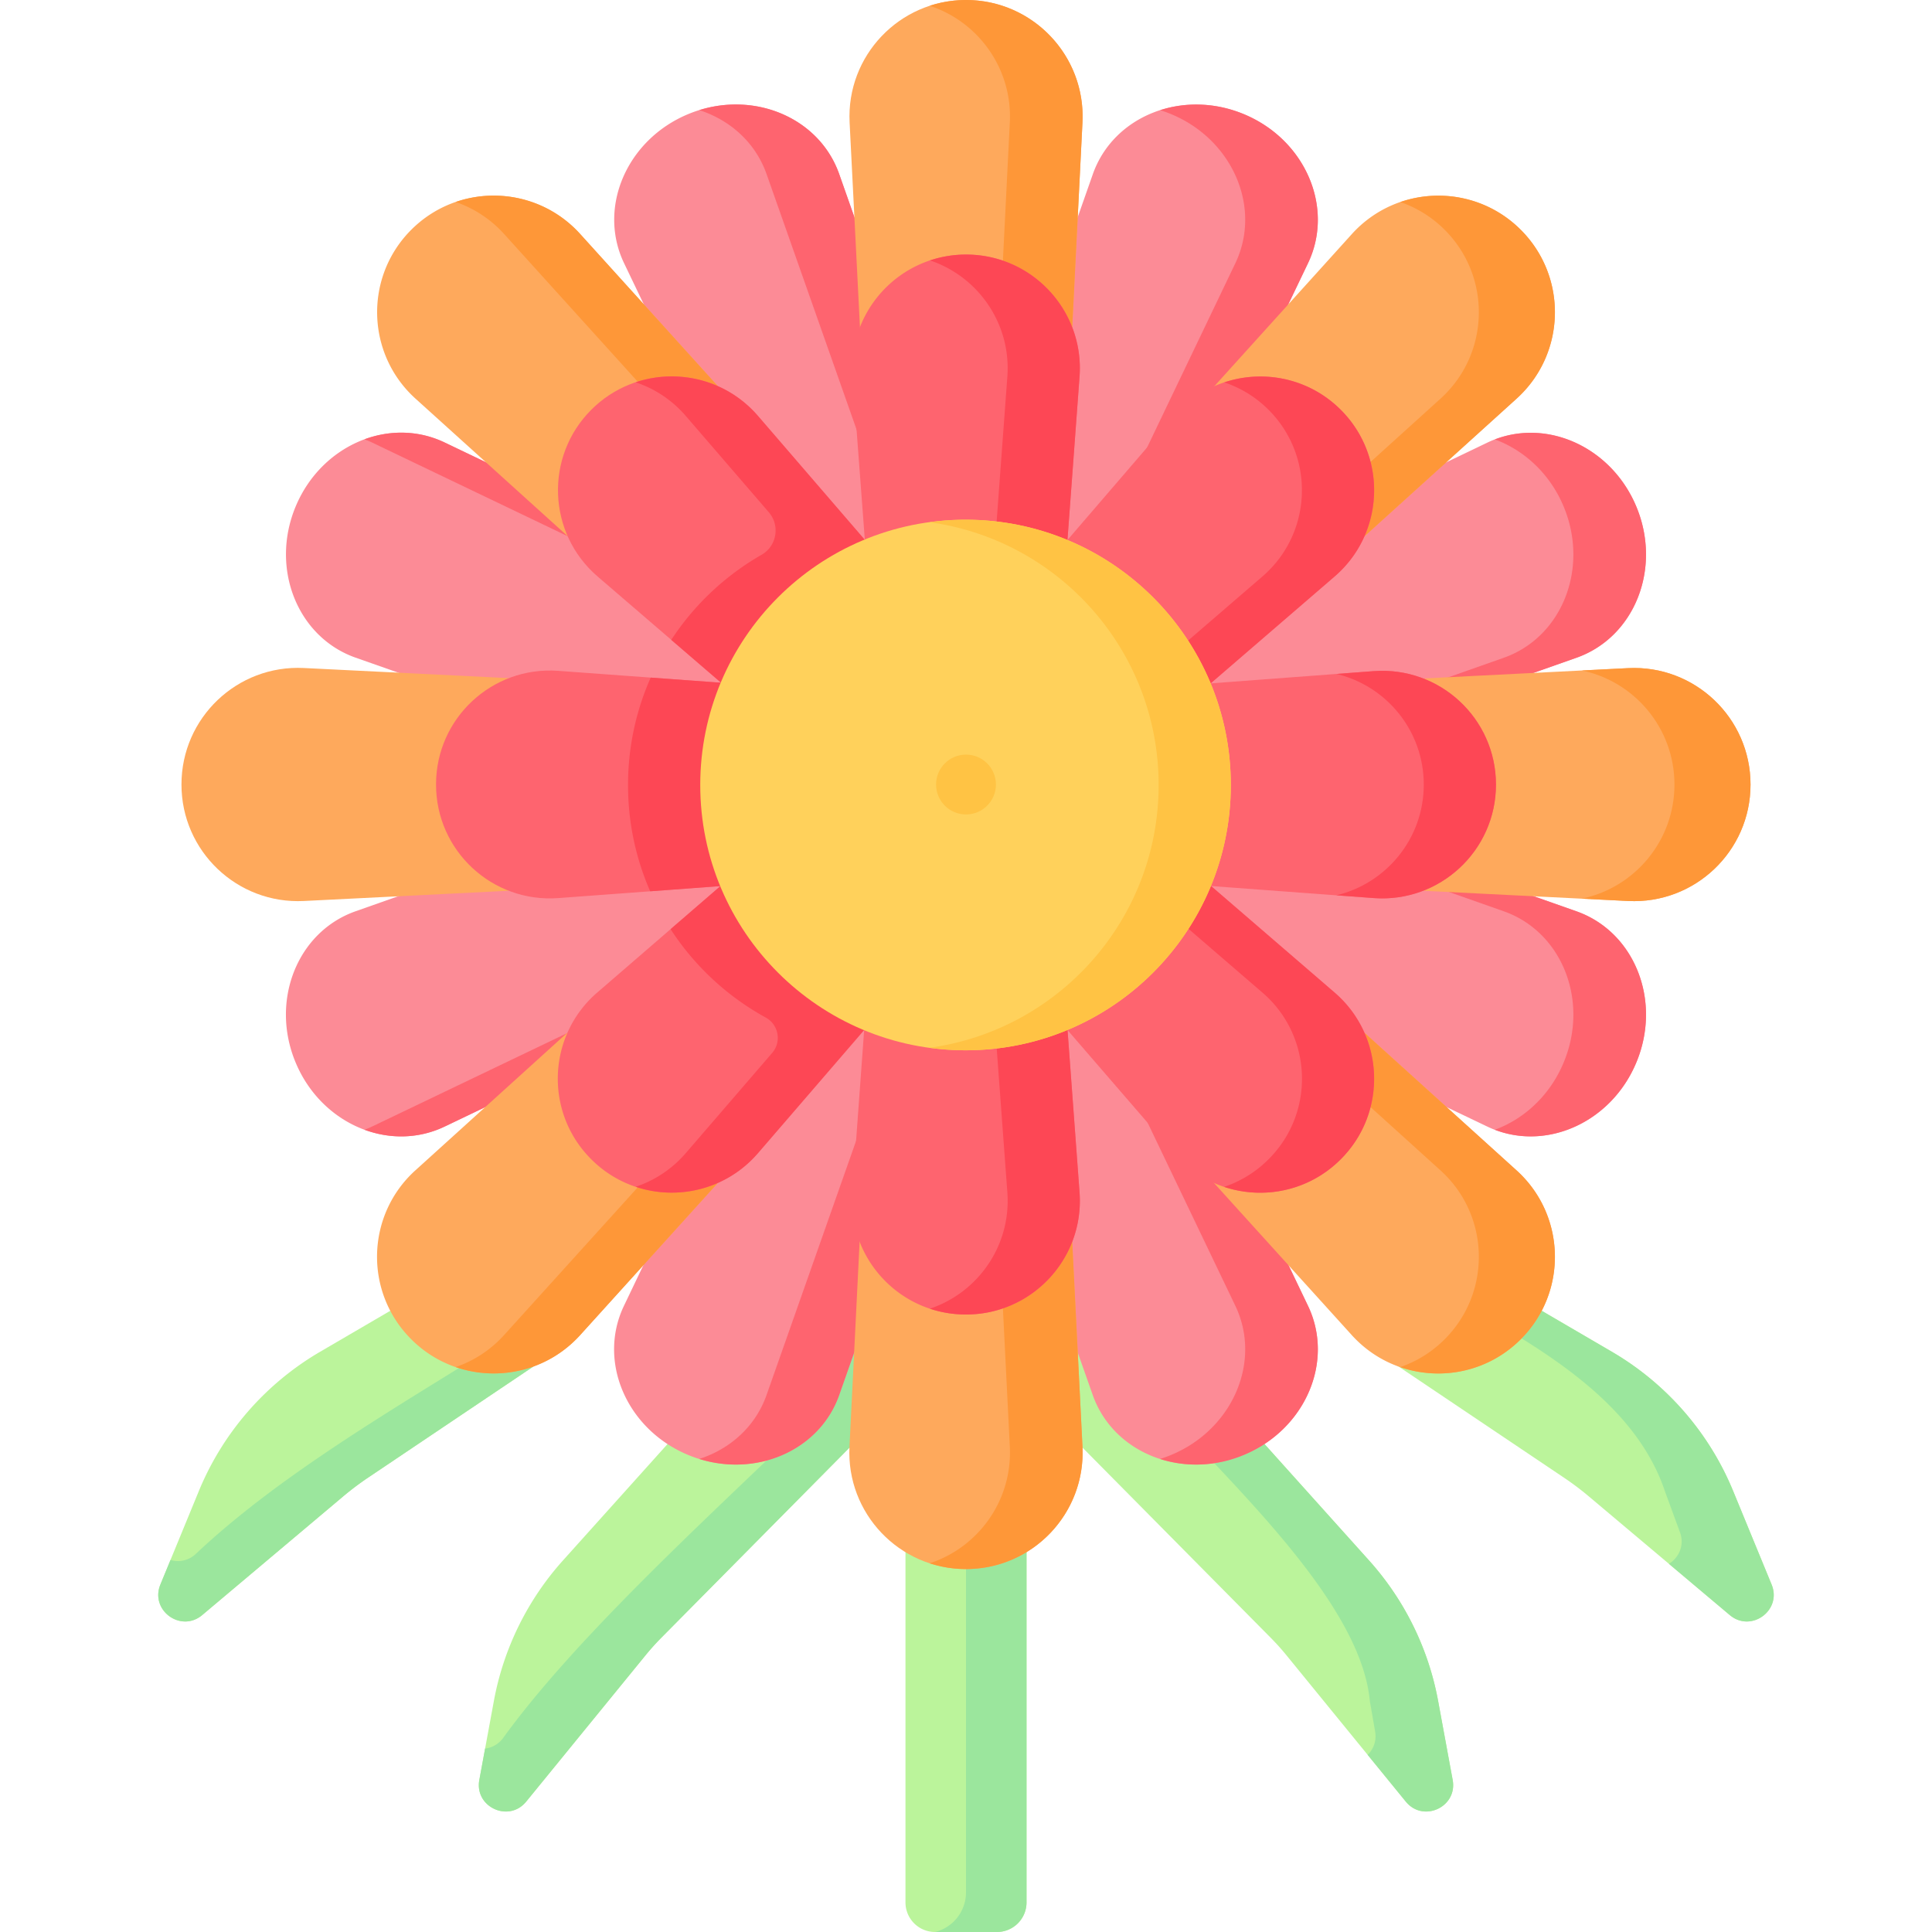 <svg height="512" viewBox="0 0 497 497" width="512" xmlns="http://www.w3.org/2000/svg"><path d="M256.459 497h-15.918a7.61 7.61 0 0 1-7.61-7.61V356.352h31.138V489.39a7.61 7.61 0 0 1-7.61 7.61z" fill="#bbf49b"/><path d="M248.499 356.352V486.8c0 4.822-3.28 9.027-7.958 10.199h15.918a7.61 7.61 0 0 0 7.61-7.61V356.352z" fill="#9be69d"/><path d="m188.023 353.325-43.197 48.086a74.217 74.217 0 0 0-17.779 36.155l-3.742 20.312c-1.286 6.979 7.576 11.077 12.061 5.578l30.64-37.57a64.7 64.7 0 0 1 4.168-4.637l54.989-55.555z" fill="#bbf49b"/><path d="m188.023 353.325-4.046 4.503 23.616 7.864c-23.769 23.108-59.194 55.064-78.317 81.609-1.258 1.542-2.86 2.329-4.486 2.51l-1.486 8.066c-1.286 6.979 7.576 11.077 12.061 5.578l30.64-37.57a64.7 64.7 0 0 1 4.168-4.637l54.989-55.555-5.444-27.542z" fill="#9be69d"/><path d="m112.168 330.321-29.815 17.412a74.225 74.225 0 0 0-31.213 35.861l-9.879 24.019c-2.729 6.635 5.273 12.477 10.761 7.856l36.251-30.519a74.302 74.302 0 0 1 6.394-4.819l54.575-36.686z" fill="#bbf49b"/><path d="m112.168 330.321-6.631 3.872 26.135 9.251c-26.761 16.932-58.683 34.878-81.512 56.49-1.982 1.668-4.289 1.968-6.302 1.363l-2.597 6.314c-2.729 6.635 5.273 12.477 10.761 7.856l36.251-30.519a74.302 74.302 0 0 1 6.394-4.819l54.575-36.686z" fill="#9be69d"/><path d="m308.977 353.325 43.197 48.086a74.217 74.217 0 0 1 17.779 36.155l3.742 20.312c1.286 6.979-7.576 11.077-12.061 5.578l-30.64-37.57a64.7 64.7 0 0 0-4.168-4.637l-54.989-55.555 5.414-24.451z" fill="#bbf49b"/><path d="m373.695 457.877-3.742-20.312a74.221 74.221 0 0 0-17.779-36.155l-43.197-48.086-13.748 4.578c18.453 21.233 54.689 53.109 57.154 79.662l1.342 7.731c.465 2.526-.402 4.671-1.907 6.124l9.815 12.035c4.485 5.501 13.347 1.403 12.062-5.577z" fill="#9be69d"/><path d="m384.832 330.321 29.815 17.412a74.225 74.225 0 0 1 31.213 35.861l9.879 24.019c2.729 6.635-5.273 12.477-10.761 7.856l-36.251-30.519a74.302 74.302 0 0 0-6.394-4.819l-54.575-36.686z" fill="#bbf49b"/><path d="m455.738 407.612-9.879-24.019a74.217 74.217 0 0 0-31.214-35.861L384.83 330.32l-10.831 3.834c21.145 11.919 46.377 25.865 54.288 49.44.001-.001 3.762 10.269 3.762 10.269 1.444 3.511-.117 6.798-2.719 8.432l15.646 13.172c5.489 4.622 13.491-1.22 10.762-7.855z" fill="#9be69d"/><path d="m319.947 374.282-.031.013c-15.839 6.561-33.534-.475-38.812-15.432l-52.712-149.364a25.626 25.626 0 0 0-1.062-2.559L160.548 67.723c-6.866-14.312.669-31.818 16.519-38.383 15.845-6.563 33.545.48 38.817 15.446L267.85 192.3c.307.872.661 1.726 1.06 2.56l67.563 141.053c6.855 14.31-.681 31.806-16.526 38.369z" fill="#fc8b96"/><path d="M336.473 335.912 268.91 194.859a25.728 25.728 0 0 1-1.06-2.56L215.885 44.786c-4.962-14.086-20.932-21.149-36.004-16.46 7.913 2.541 14.452 8.327 17.317 16.46L249.163 192.3c.307.872.661 1.726 1.06 2.56l67.563 141.053c6.855 14.311-.681 31.807-16.526 38.37l-.031.013a32.81 32.81 0 0 1-2.813 1.014c6.648 2.135 14.266 1.982 21.5-1.014l.031-.013c15.845-6.564 23.381-24.06 16.526-38.371z" fill="#fe646f"/><path d="m76.028 273.273-.013-.031c-6.561-15.839.475-33.534 15.432-38.812l149.364-52.712a25.626 25.626 0 0 0 2.559-1.062l139.216-66.782c14.312-6.866 31.818.669 38.383 16.519 6.563 15.845-.48 33.545-15.446 38.817L258.01 221.175c-.872.307-1.726.661-2.56 1.06l-141.053 67.563c-14.31 6.855-31.806-.68-38.369-16.525z" fill="#fc8b96"/><path d="M420.969 130.393c-6.269-15.134-22.509-22.677-36.422-17.353 7.597 2.793 14.228 8.885 17.735 17.353 6.563 15.845-.48 33.545-15.446 38.817l-147.514 51.965c-.872.307-1.726.661-2.56 1.06L95.71 289.798a26.13 26.13 0 0 1-1.948.827c6.619 2.434 13.972 2.365 20.635-.827l141.053-67.563a25.728 25.728 0 0 1 2.56-1.06l147.514-51.965c14.965-5.272 22.008-22.972 15.445-38.817z" fill="#fe646f"/><path d="m420.969 273.242-.013.031c-6.561 15.839-24.047 23.376-38.357 16.532L239.71 221.462a25.64 25.64 0 0 0-2.561-1.059L91.488 169.184c-14.975-5.265-22.026-22.971-15.46-38.822 6.563-15.845 24.059-23.381 38.37-16.526l141.053 67.563c.834.399 1.688.753 2.56 1.06l147.514 51.965c14.964 5.273 22.007 22.973 15.444 38.818z" fill="#fc8b96"/><path d="M405.523 234.425 258.01 182.46a25.728 25.728 0 0 1-2.56-1.06l-141.053-67.563c-6.663-3.192-14.016-3.26-20.635-.827.654.25 1.305.519 1.948.827L236.763 181.4c.834.399 1.688.753 2.56 1.06l147.514 51.965c14.966 5.272 22.009 22.972 15.446 38.817l-.013.031c-3.507 8.467-10.138 14.559-17.736 17.352 13.915 5.325 30.154-2.22 36.423-17.352l.013-.031c6.562-15.845-.481-33.545-15.447-38.817z" fill="#fe646f"/><path d="m177.068 374.295-.031-.013c-15.839-6.561-23.376-24.047-16.532-38.357l68.343-142.889a25.64 25.64 0 0 0 1.059-2.561l51.218-145.663c5.265-14.975 22.971-22.026 38.822-15.46 15.845 6.563 23.381 24.059 16.526 38.37L268.91 208.775a25.728 25.728 0 0 0-1.06 2.56l-51.965 147.514c-5.272 14.966-22.972 22.009-38.817 15.446z" fill="#fc8b96"/><path d="M319.947 29.353c-7.234-2.997-14.852-3.149-21.5-1.014a32.81 32.81 0 0 1 2.813 1.014c15.845 6.563 23.381 24.059 16.526 38.37l-67.563 141.053a25.728 25.728 0 0 0-1.06 2.56L197.198 358.85c-2.865 8.133-9.404 13.919-17.317 16.46 15.072 4.689 31.042-2.374 36.004-16.46l51.965-147.514c.307-.872.661-1.726 1.06-2.56l67.563-141.053c6.855-14.311-.681-31.807-16.526-38.37z" fill="#fe646f"/><path d="M46.683 201.826v-.033c0-17.144 14.347-30.799 31.471-29.952l170.99 8.46c.998.049 1.998.049 2.995-.002l166.676-8.423c17.135-.866 31.502 12.794 31.502 29.951 0 17.151-14.357 30.808-31.486 29.951l-168.833-8.442c-.998-.05-1.997-.05-2.995 0L78.17 231.778c-17.13.856-31.487-12.802-31.487-29.952z" fill="#fea95c"/><path d="m418.815 171.875-11.87.6c13.531 2.84 23.803 14.844 23.803 29.351 0 14.516-10.286 26.527-23.832 29.356l11.915.596c17.129.856 31.486-12.801 31.486-29.951.001-17.158-14.367-30.818-31.502-29.952z" fill="#fe9738"/><path d="m391.213 344.518-.024.024c-12.123 12.123-31.924 11.633-43.433-1.074L232.83 216.577a30.014 30.014 0 0 0-2.119-2.117L106.897 102.559C94.169 91.055 93.668 71.237 105.8 59.105c12.127-12.127 31.937-11.632 43.443 1.085l113.414 125.352c.67.741 1.377 1.448 2.118 2.118l125.352 113.414c12.718 11.507 13.213 31.317 1.086 43.444z" fill="#fea95c"/><path d="M390.127 301.075 264.775 187.661a29.803 29.803 0 0 1-2.118-2.118L149.243 60.19c-8.342-9.22-21.046-12.01-32.024-8.23a29.83 29.83 0 0 1 12.455 8.23l113.414 125.352c.67.741 1.377 1.448 2.118 2.118l125.352 113.414c12.718 11.507 13.213 31.316 1.085 43.443l-.024.024a29.848 29.848 0 0 1-11.418 7.144c10.47 3.601 22.576 1.267 30.988-7.144l.024-.024c12.127-12.126 11.632-31.936-1.086-43.442z" fill="#fe9738"/><path d="m105.8 344.53-.024-.024c-12.123-12.123-11.633-31.924 1.074-43.433l126.89-114.926a30.014 30.014 0 0 0 2.117-2.119L347.759 60.214c11.504-12.729 31.322-13.229 43.454-1.097 12.127 12.127 11.632 31.937-1.085 43.443L264.775 215.974a29.803 29.803 0 0 0-2.118 2.118L149.243 343.444c-11.507 12.718-31.316 13.213-43.443 1.086z" fill="#fea95c"/><path d="M391.213 59.117c-8.412-8.412-20.519-10.745-30.989-7.144a29.859 29.859 0 0 1 11.419 7.144c12.127 12.127 11.632 31.937-1.085 43.443L245.206 215.974a29.803 29.803 0 0 0-2.118 2.118L129.674 343.444a29.84 29.84 0 0 1-12.455 8.23c10.979 3.78 23.683.99 32.024-8.23l113.414-125.352a29.803 29.803 0 0 1 2.118-2.118L390.127 102.56c12.718-11.506 13.213-31.316 1.086-43.443z" fill="#fe9738"/><path d="M384.83 201.83c0 16.28-13.24 29.28-29.24 29.28-.73 0-1.46-.03-2.19-.08l-59.94-4.44-42.8-3.17c-1.44-.11-2.88-.11-4.32 0l-79.08 5.86-23.66 1.75c-16.97 1.25-31.43-12.18-31.43-29.2v-.06c0-17.01 14.44-30.43 31.4-29.2l23.82 1.74 80.93 5.91c1.44.1 2.88.1 4.32-.01l40.77-3.06 59.96-4.5c16.98-1.28 31.46 12.16 31.46 29.18z" fill="#fe646f"/><path d="M298.05 201.94c0 8.69-1.63 17-4.59 24.65l-42.8-3.17c-1.44-.11-2.88-.11-4.32 0l-79.08 5.86c-3.67-8.37-5.7-17.62-5.7-27.34 0-9.83 2.08-19.18 5.83-27.63l80.93 5.91c1.44.1 2.88.1 4.32-.01l40.77-3.06a68.227 68.227 0 0 1 4.64 24.79z" fill="#fd4755"/><g><path d="m353.369 172.646-9.557.718c12.79 3.058 22.449 14.564 22.449 28.47 0 13.919-9.677 25.433-22.487 28.478l9.626.712c16.97 1.256 31.431-12.174 31.431-29.191.001-17.028-14.48-30.462-31.462-29.187z" fill="#fd4755"/></g><path d="m344.91 298.21-.04.04c-12.03 12.03-31.73 11.31-42.85-1.56l-33.38-38.63-35.29-40.84c-.94-1.09-1.96-2.11-3.06-3.05l-57.61-49.57-18.96-16.31c-12.91-11.11-13.65-30.84-1.61-42.89 5.74-5.74 13.22-8.57 20.69-8.57 8.19 0 16.37 3.42 22.18 10.16l23.79 27.6 43.48 50.42c.94 1.1 1.96 2.12 3.05 3.06l31.46 27.12 46.57 40.15c12.89 11.11 13.62 30.83 1.58 42.87z" fill="#fe646f"/><path d="m343.329 255.34-78.025-67.271a28.207 28.207 0 0 1-2.069-1.993c-.332-.352-.67-.697-.985-1.066l-22.539-26.136-44.734-51.885c-8.039-9.324-20.583-12.279-31.463-8.647a29.098 29.098 0 0 1 12.892 8.647l21.361 24.776c2.948 3.419 2.078 8.697-1.84 10.94a68.449 68.449 0 0 0-23.248 21.895l57.61 49.57c1.1.94 2.12 1.96 3.06 3.05l35.29 40.84a68.389 68.389 0 0 0 24.295-30.157l31.853 27.462c12.884 11.108 13.6 30.828 1.556 42.842l-.048.048a29.11 29.11 0 0 1-11.404 7.063c10.143 3.376 21.822 1.089 29.974-7.063l.048-.048c12.033-12.033 11.304-31.755-1.584-42.867z" fill="#fd4755"/><path d="M353.49 126.12c0 8.19-3.42 16.36-10.16 22.17l-46.61 40.19-31.42 27.09c-1.09.94-2.11 1.96-3.05 3.05l-43.65 50.63-23.62 27.4c-11.11 12.88-30.84 13.61-42.87 1.58l-.05-.05c-12.02-12.02-11.3-31.73 1.56-42.84l18.89-16.32 60.59-52.35a29.37 29.37 0 0 0 3.05-3.06l32.51-37.78 33.37-38.79c11.1-12.91 30.84-13.65 42.88-1.61a29.144 29.144 0 0 1 8.58 20.69z" fill="#fe646f"/><path d="M344.914 105.428c-8.153-8.153-19.832-10.438-29.974-7.063a29.113 29.113 0 0 1 11.403 7.063c12.033 12.033 11.304 31.754-1.584 42.866l-31.898 27.502c-5.048-12.165-13.515-22.552-24.201-29.966l-32.51 37.78a29.37 29.37 0 0 1-3.05 3.06l-60.59 52.35a68.43 68.43 0 0 0 24.468 22.737c3.323 1.824 4.137 6.231 1.662 9.102l-22.233 25.787a29.098 29.098 0 0 1-12.892 8.647c10.88 3.632 23.424.677 31.462-8.647l23.621-27.397h.002l43.65-50.63c.94-1.09 1.96-2.11 3.05-3.05l31.42-27.09 46.609-40.185c12.888-11.111 13.617-30.833 1.585-42.866z" fill="#fd4755"/><path d="M248.509 403.635h-.033c-17.144 0-30.799-14.347-29.952-31.471l8.46-170.99c.049-.998.049-1.998-.002-2.995l-8.423-166.676C217.692 14.367 231.352 0 248.509 0c17.151 0 30.808 14.357 29.951 31.486l-8.442 168.833c-.05.998-.05 1.997 0 2.995l8.442 168.833c.857 17.13-12.801 31.488-29.951 31.488z" fill="#fea95c"/><path d="M270.018 203.315c-.05-.998-.05-1.997 0-2.995l8.442-168.833C279.317 14.357 265.659 0 248.509 0a29.97 29.97 0 0 0-9.344 1.486c12.482 4.088 21.301 16.134 20.608 30l-8.442 168.833c-.05.998-.05 1.997 0 2.995l8.442 168.833c.694 13.872-8.133 25.924-20.624 30.006a29.982 29.982 0 0 0 9.327 1.48h.034c17.151 0 30.808-14.357 29.951-31.486z" fill="#fe9738"/><path d="M248.517 338.149h-.068c-17.005 0-30.43-14.441-29.193-31.4l7.642-104.752a29.273 29.273 0 0 0-.005-4.322l-7.565-100.726c-1.275-16.982 12.159-31.463 29.188-31.463 17.017 0 30.447 14.461 29.191 31.431l-7.605 102.74a29.397 29.397 0 0 0 0 4.321l7.605 102.74c1.257 16.971-12.173 31.431-29.19 31.431z" fill="#fe646f"/><path d="M270.104 203.978a29.123 29.123 0 0 1 0-4.321l7.604-102.74c1.256-16.97-12.174-31.431-29.191-31.431-3.253 0-6.372.532-9.285 1.505 12.327 4.118 20.922 16.199 19.906 29.926l-7.604 102.74a29.397 29.397 0 0 0 0 4.321l7.604 102.74c1.017 13.739-7.594 25.831-19.939 29.938a29.24 29.24 0 0 0 9.251 1.493h.068c17.017 0 30.447-14.461 29.191-31.431z" fill="#fd4755"/><circle cx="248.38" cy="201.938" fill="#ffd15b" r="68.245"/><g fill="#ffc344"><path d="M248.38 133.693a68.69 68.69 0 0 0-9.285.646c33.295 4.532 58.96 33.06 58.96 67.599s-25.664 63.067-58.96 67.599a68.69 68.69 0 0 0 9.285.646c37.69 0 68.245-30.554 68.245-68.245s-30.555-68.245-68.245-68.245z"/><circle cx="248.5" cy="201.817" r="7.697"/></g></svg>